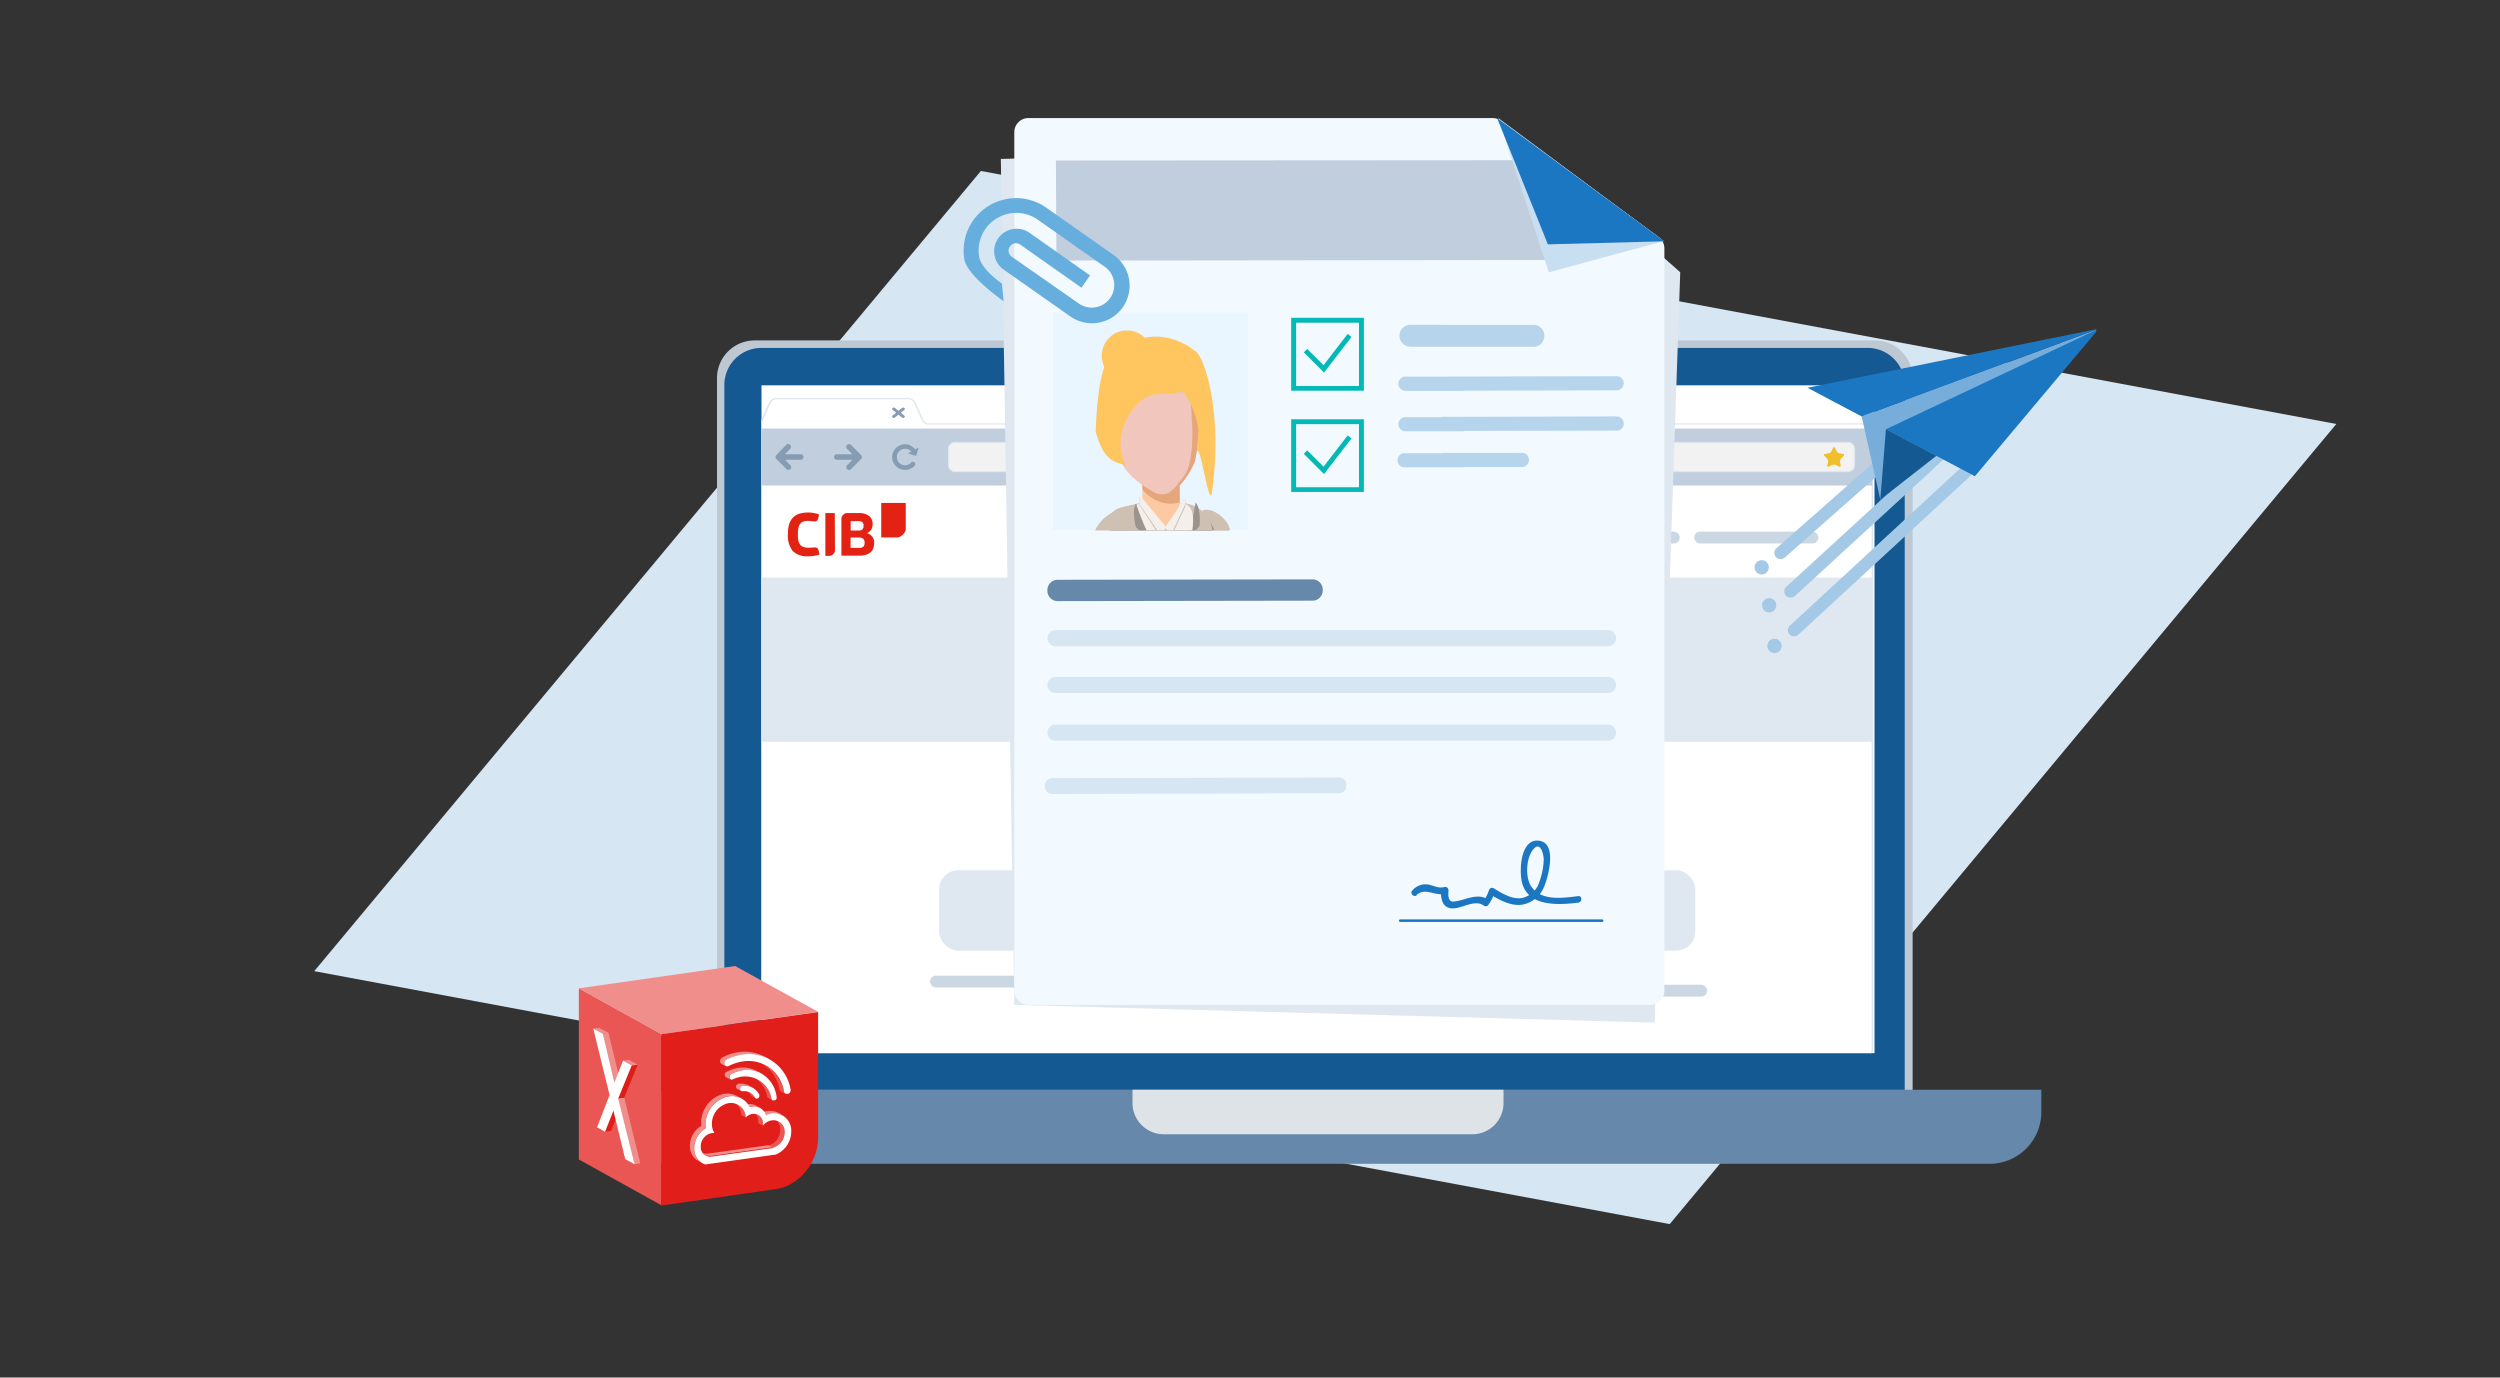 <svg xmlns="http://www.w3.org/2000/svg" xmlns:xlink="http://www.w3.org/1999/xlink" viewBox="0 0 531.1 292.65"><rect x="0" y="0" width="531.1" height="292.65" fill="#333333" stroke="none"/><defs><style>.cls-1,.cls-7,.cls-9{fill:#fff;}.cls-1{clip-rule:evenodd;}.cls-2{fill:none;}.cls-3{isolation:isolate;}.cls-4{fill:#d6e6f2;}.cls-5{fill:#bec8d2;}.cls-17,.cls-18,.cls-5,.cls-6,.cls-7{fill-rule:evenodd;}.cls-23,.cls-6{fill:#155992;}.cls-8{clip-path:url(#clip-path);}.cls-10,.cls-31{fill:#dfe7f0;}.cls-11{fill:#869cb3;}.cls-12{fill:#c1cedd;}.cls-13{fill:#f2f2f2;}.cls-14{fill:#f1bf2c;}.cls-15{fill:#e32213;}.cls-16{fill:#ccd7e4;}.cls-17,.cls-35{fill:#6588ab;}.cls-18{fill:#dee3e8;}.cls-19{clip-path:url(#clip-path-2);}.cls-20{fill:#a4c9e7;}.cls-21{fill:#77addb;}.cls-22{fill:#1c77c3;}.cls-24{fill:#e95653;}.cls-25{fill:#f08e8c;}.cls-26{fill:#e11e19;}.cls-27{fill:#df1d18;}.cls-28{fill:#dfdfdf;}.cls-29{clip-path:url(#clip-path-3);}.cls-30{clip-path:url(#clip-path-4);}.cls-31,.cls-41{mix-blend-mode:multiply;}.cls-32{fill:#f3faff;}.cls-33{fill:#c8dff1;}.cls-34{fill:#b6d4ec;}.cls-36{fill:#04b8b5;}.cls-37{fill:#e9f5ff;}.cls-38{fill:#cfc0b4;}.cls-39{fill:#9b938e;}.cls-40{fill:#f4efea;}.cls-41,.cls-43{fill:#c6bfb9;}.cls-42{fill:#fdc9a3;}.cls-44{fill:#e5a67c;}.cls-45{fill:#f0c6bd;}.cls-46{fill:#ffc55e;}.cls-47{fill:#66aede;}</style><clipPath id="clip-path"><polygon class="cls-1" points="398.22 81.86 161.77 81.86 161.77 223.73 398.22 223.73 398.22 81.86 398.22 81.86"/></clipPath><clipPath id="clip-path-2"><rect class="cls-2" x="370.3" y="66.31" width="75" height="75"/></clipPath><clipPath id="clip-path-3"><path class="cls-2" d="M164.12,233.73l-.93-.5a.47.47,0,0,1-.23-.34,5.71,5.71,0,0,0-2.83-4l.93.5a5.73,5.73,0,0,1,2.83,4A.45.45,0,0,0,164.12,233.73Z"/></clipPath><clipPath id="clip-path-4"><path class="cls-2" d="M160.59,233.34l-.93-.5a.48.48,0,0,1-.19-.21,2.42,2.42,0,0,0-1-1l.92.5a2.42,2.42,0,0,1,1,1A.45.45,0,0,0,160.59,233.34Z"/></clipPath></defs><g class="cls-3"><g id="Layer_1" data-name="Layer 1"><polygon class="cls-4" points="496.33 90.07 354.71 260.05 66.76 206.31 208.38 36.32 496.33 90.07"/><path class="cls-5" d="M406.32,80.32a8,8,0,0,0-8-8h-238a8,8,0,0,0-8,8V232.11h254V80.32Z"/><path class="cls-6" d="M404.64,81.79a7.88,7.88,0,0,0-7.88-7.88h-235a7.88,7.88,0,0,0-7.88,7.88V231.54H404.64V81.79Z"/><polygon class="cls-7" points="398.22 81.86 161.77 81.86 161.77 223.73 398.22 223.73 398.22 81.86 398.22 81.86"/><g class="cls-8"><path class="cls-9" d="M162.9,225.07a2.38,2.38,0,0,1-2.58-2.1V91c0-.42.12-.92.47-.92h.29a1,1,0,0,0,.75-.64l1.75-3.93a1.66,1.66,0,0,1,1.46-.83h27.83a1.66,1.66,0,0,1,1.46.83l1.75,3.93a1.34,1.34,0,0,0,1.12.64H396.61a1,1,0,0,1,1.14.92V223a2.38,2.38,0,0,1-2.59,2.1Z"/><path class="cls-10" d="M192.87,84.79a1.49,1.49,0,0,1,1.29.74l1.75,3.93a1.5,1.5,0,0,0,1.29.73H396.61a.88.88,0,0,1,1,.78V223a2.22,2.22,0,0,1-2.41,1.95H162.9a2.21,2.21,0,0,1-2.4-1.95V91c0-.43.13-.78.29-.78h.29a1.2,1.2,0,0,0,.92-.73l1.75-3.93a1.49,1.49,0,0,1,1.29-.74h27.83m0-.29H165a1.86,1.86,0,0,0-1.63.93l-1.75,3.93a.91.91,0,0,1-.58.54h-.29c-.61,0-.65.82-.65,1.07V223a2.55,2.55,0,0,0,2.76,2.25H395.16a2.55,2.55,0,0,0,2.77-2.25V91a1.21,1.21,0,0,0-1.32-1.07H197.2a1.13,1.13,0,0,1-.95-.54l-1.75-3.93a1.86,1.86,0,0,0-1.63-.93Z"/><path class="cls-11" d="M191.38,87.68l.74-.6a.25.25,0,0,0,0-.41.39.39,0,0,0-.5,0l-.75.6-.74-.6a.41.41,0,0,0-.51,0,.25.25,0,0,0,0,.41l.75.6-.75.61a.25.25,0,0,0,0,.41.45.45,0,0,0,.26.08.44.44,0,0,0,.25-.08l.74-.61.75.61a.43.43,0,0,0,.5,0,.25.25,0,0,0,0-.41Z"/><rect class="cls-12" x="160.43" y="91.04" width="237.31" height="12.1"/><path class="cls-13" d="M203.09,100.23a1.42,1.42,0,0,1-1.57-1.2V95.16A1.42,1.42,0,0,1,203.09,94H392.38A1.43,1.43,0,0,1,394,95.16V99a1.43,1.43,0,0,1-1.57,1.2Z"/><path class="cls-10" d="M392.38,94.05a1.31,1.31,0,0,1,1.44,1.11V99a1.31,1.31,0,0,1-1.44,1.1H203.09a1.31,1.31,0,0,1-1.44-1.1V95.16a1.31,1.31,0,0,1,1.44-1.11H392.38m0-.2H203.09a1.55,1.55,0,0,0-1.7,1.31V99a1.54,1.54,0,0,0,1.7,1.3H392.38a1.55,1.55,0,0,0,1.7-1.3V95.16a1.55,1.55,0,0,0-1.7-1.31Z"/><path class="cls-14" d="M389.42,95.21c.11-.22.29-.22.4,0l.33.68a.92.92,0,0,0,.64.46l.74.11c.24,0,.29.21.12.38l-.54.52a1,1,0,0,0-.24.76l.13.74c0,.24-.11.35-.32.23l-.67-.35a1,1,0,0,0-.78,0l-.67.35c-.21.12-.36,0-.31-.23l.12-.74a1,1,0,0,0-.24-.76l-.54-.52c-.17-.17-.12-.34.12-.38l.75-.11a.92.92,0,0,0,.63-.46Z"/><path class="cls-14" d="M389.42,95.21c.11-.22.29-.22.4,0l.33.68a.92.92,0,0,0,.64.46l.74.11c.24,0,.29.21.12.38l-.54.52a1,1,0,0,0-.24.76l.13.74c0,.24-.11.35-.32.23l-.67-.35a1,1,0,0,0-.78,0l-.67.35c-.21.12-.36,0-.31-.23l.12-.74a1,1,0,0,0-.24-.76l-.54-.52c-.17-.17-.12-.34.12-.38l.75-.11a.92.92,0,0,0,.63-.46Z"/><path class="cls-11" d="M166.93,96.5c-.11,0-.14-.06-.06-.14l.5-.5.39-.4a.86.86,0,0,0,.25-.34.59.59,0,0,0-1-.59l-.52.52L165,96.61a.92.92,0,0,0-.17.22.59.59,0,0,0,.11.68l.44.45,1.6,1.6a.85.85,0,0,0,.17.16.58.58,0,0,0,.87-.21.59.59,0,0,0-.11-.69l-.27-.27-.72-.73c-.08-.07-.05-.14.06-.14h2.95a.75.75,0,0,0,.56-.15.6.6,0,0,0,.15-.65.58.58,0,0,0-.55-.38Z"/><path class="cls-11" d="M180.89,96.5c.11,0,.14-.06.06-.14l-.5-.5-.39-.4a.86.86,0,0,1-.25-.34.59.59,0,0,1,.36-.74.58.58,0,0,1,.62.15l.53.52,1.55,1.56a.92.92,0,0,1,.17.22.61.61,0,0,1-.11.68l-.45.45-1.59,1.6a1.25,1.25,0,0,1-.17.16.59.59,0,0,1-.88-.21.61.61,0,0,1,.12-.69l.27-.27.72-.73c.08-.07.05-.14-.06-.14h-2.95a.74.74,0,0,1-.56-.15.58.58,0,0,1-.15-.65.57.57,0,0,1,.55-.38Z"/><path class="cls-11" d="M194.62,96.87l.54-1.79-.73.4a2.72,2.72,0,1,0-2.19,4.34,2.68,2.68,0,0,0,2-.83.5.5,0,1,0-.71-.69,1.69,1.69,0,0,1-1.25.54,1.75,1.75,0,0,1,0-3.5,1.72,1.72,0,0,1,1.31.6l-.71.38Z"/><path class="cls-15" d="M177.38,117a1.26,1.26,0,0,1-1.13,1.09h-.91V109h2Z"/><path class="cls-15" d="M180.24,109m-.44,0h2.62a3.4,3.4,0,0,1,2.22.62,2.1,2.1,0,0,1,.74,1.7,2.14,2.14,0,0,1-.33,1.24,2.11,2.11,0,0,1-.88.71v0a2,2,0,0,1,1.53,2.14,2.92,2.92,0,0,1-.19,1.1,2.09,2.09,0,0,1-.58.83,2.56,2.56,0,0,1-1,.52,5.15,5.15,0,0,1-1.46.18h-3.72v-8A1.36,1.36,0,0,1,179.8,109Zm3.87,6.27a1.07,1.07,0,0,0-.28-.82,1.39,1.39,0,0,0-.94-.25H180.7v2.19h1.8a1.42,1.42,0,0,0,.89-.23A1.15,1.15,0,0,0,183.67,115.26Zm-.22-3.59a.93.93,0,0,0-.26-.75,1.29,1.29,0,0,0-.83-.22h-1.64v2h1.69a1.16,1.16,0,0,0,.79-.23A1.06,1.06,0,0,0,183.45,111.67Z"/><path class="cls-15" d="M172.63,110.74c-2.52-.37-3.13.49-3.13,2.79s.62,3.06,3.34,2.77c.85-.08,1.06.19,1.22,1.53a7.89,7.89,0,0,1-2.52.35,4.24,4.24,0,0,1-3.16-1.15,5.34,5.34,0,0,1-1-3.57c0-3.25,1.46-4.58,4.29-4.58a6.13,6.13,0,0,1,2.32.42C173.76,110.77,173.51,110.87,172.63,110.74Z"/><path class="cls-15" d="M190.74,114.18a2.29,2.29,0,0,0,1.68-1.66v-5.68h-5.21v7.34Z"/><rect class="cls-16" x="268.67" y="112.93" width="26.37" height="2.52" rx="1.26"/><rect class="cls-16" x="197.58" y="207.27" width="26.37" height="2.52" rx="1.26"/><rect class="cls-16" x="242.91" y="207.46" width="26.37" height="2.52" rx="1.26"/><rect class="cls-16" x="289.8" y="208.43" width="26.37" height="2.52" rx="1.26"/><rect class="cls-16" x="336.3" y="209.2" width="26.37" height="2.52" rx="1.26"/><rect class="cls-16" x="229.34" y="164.28" width="115.88" height="2.52" rx="1.26"/><rect class="cls-16" x="299.09" y="112.93" width="26.37" height="2.52" rx="1.26"/><rect class="cls-16" x="330.47" y="112.93" width="26.37" height="2.52" rx="1.26"/><rect class="cls-16" x="359.92" y="112.93" width="26.37" height="2.52" rx="1.26"/><rect class="cls-10" x="160" y="122.7" width="237.93" height="34.87"/><rect class="cls-10" x="199.52" y="184.89" width="21.31" height="17.05" rx="4"/><rect class="cls-10" x="245.96" y="184.89" width="21.31" height="17.05" rx="4"/><rect class="cls-10" x="292.39" y="184.89" width="21.31" height="17.05" rx="4"/><rect class="cls-10" x="338.82" y="184.89" width="21.31" height="17.05" rx="4"/></g><path class="cls-17" d="M433.69,231.51H126.3v4.73a11,11,0,0,0,11,11H422.66a11,11,0,0,0,11-11v-4.73Z"/><path class="cls-18" d="M319.41,231.51H240.59v2.83a6.62,6.62,0,0,0,6.62,6.62h65.58a6.62,6.62,0,0,0,6.62-6.62v-2.83Z"/><g class="cls-19"><path class="cls-20" d="M381.15,135.19a1.35,1.35,0,0,1-1-.45,1.3,1.3,0,0,1,.12-1.85L418,98.05a1.31,1.31,0,1,1,1.74,2L382,134.86A1.29,1.29,0,0,1,381.15,135.19Z"/><path class="cls-20" d="M380.36,126.94a1.27,1.27,0,0,1-1-.44,1.31,1.31,0,0,1,.11-1.85l31.58-28.94a1.31,1.31,0,1,1,1.73,2l-31.57,29A1.3,1.3,0,0,1,380.36,126.94Z"/><path class="cls-20" d="M378.27,118.77a1.32,1.32,0,0,1-.89-2.3l22.39-19.76a1.31,1.31,0,1,1,1.74,2l-22.39,19.76A1.37,1.37,0,0,1,378.27,118.77Z"/><circle class="cls-20" cx="374.25" cy="120.52" r="1.52"/><circle class="cls-20" cx="375.84" cy="128.59" r="1.52"/><circle class="cls-20" cx="376.97" cy="137.22" r="1.52"/><polygon class="cls-21" points="395.49 88.47 399.45 106.14 445.88 69.82 395.49 88.47"/><polygon class="cls-22" points="400.65 91.19 419.55 101.17 445.88 69.82 400.65 91.19"/><polygon class="cls-22" points="383.98 82.38 395.49 88.47 445.88 69.82 383.98 82.38"/><polygon class="cls-23" points="399.45 106.14 400.65 91.19 411.35 96.83 399.45 106.14"/></g><g class="cls-3"><polygon class="cls-24" points="140.53 219.7 140.53 256.06 122.97 246.32 122.97 209.96 140.53 219.7"/><polygon class="cls-25" points="173.8 214.96 140.53 219.7 122.97 209.96 156.17 205.22 173.8 214.96"/><path class="cls-26" d="M173.8,215v26.69c0,5.34-4.08,10.23-9,10.93l-24.31,3.48V219.7Z"/></g><g class="cls-3"><polygon class="cls-25" points="126.03 218.51 127.32 218.36 129.26 219.41 128.07 219.62 126.03 218.51"/><polygon class="cls-27" points="130.31 235.94 131.59 235.79 129.83 240.23 128.53 240.43 130.31 235.94"/><polygon class="cls-25" points="127.98 219.63 129.26 219.41 131.8 229.87 130.52 230.01 127.98 219.63"/><polygon class="cls-25" points="131.33 233.34 132.61 233.19 136.03 247.15 134.82 247.34 131.33 233.34"/><polygon class="cls-27" points="134.19 226.34 135.47 226.19 132.61 233.19 131.33 233.34 134.19 226.34"/><polygon class="cls-25" points="132.35 225.32 133.63 225.16 135.47 226.19 134.19 226.34 132.35 225.32"/><polygon class="cls-9" points="128.07 219.62 130.52 230.01 132.35 225.32 134.19 226.34 131.33 233.34 134.82 247.34 132.83 246.25 130.31 235.94 128.53 240.43 126.83 239.48 129.5 232.64 126.03 218.51 128.07 219.62"/></g><g class="cls-3"><path class="cls-24" d="M166.59,241.3a2.7,2.7,0,0,0-1.16-3.08l-.93-.5c2.3,1.28,1.2,5.06-1.22,5.6l.93.5A3.35,3.35,0,0,0,166.59,241.3Z"/><path class="cls-25" d="M164.56,236.48a3.52,3.52,0,0,1,1.59.42,4.26,4.26,0,0,0-4.35-.54l.93.5A4.12,4.12,0,0,1,164.56,236.48Z"/><path class="cls-24" d="M161,236.8l-.93-.5a2.05,2.05,0,0,1,1,1.86,2.12,2.12,0,0,1,0,.44h0l.93.51a3.42,3.42,0,0,0,0-.45A2.08,2.08,0,0,0,161,236.8Z"/><polygon class="cls-28" points="157.76 239.99 157.78 240.03 157.74 240.03 157.76 239.99"/><path class="cls-25" d="M160.48,235.06a3,3,0,0,1,1,.29c-.15-.07-1-.55-1.12-.58a2.74,2.74,0,0,0-2-.08l.92.5A2.84,2.84,0,0,1,160.48,235.06Z"/><g class="cls-3"><g class="cls-29"><path class="cls-24" d="M164.12,233.73l-.93-.5a.47.47,0,0,1-.23-.34,5.71,5.71,0,0,0-2.83-4l.93.5a5.73,5.73,0,0,1,2.83,4,.45.45,0,0,0,.23.33"/></g></g><path class="cls-24" d="M166.53,231.93a7.91,7.91,0,0,0-3.91-5.55l-.93-.51a8,8,0,0,1,3.91,5.56.62.62,0,0,0,.32.45l.92.51A.68.68,0,0,1,166.53,231.93Z"/><g class="cls-3"><g class="cls-30"><g class="cls-3"><path class="cls-24" d="M160.59,233.34l-.93-.5a.48.48,0,0,1-.19-.21,2.42,2.42,0,0,0-1-1l.92.5a2.42,2.42,0,0,1,1,1,.45.45,0,0,0,.2.21"/></g></g></g><path class="cls-24" d="M156.76,234.65l-.92-.51a3.29,3.29,0,0,1,1.65,2.74l.93.51A3.31,3.31,0,0,0,156.76,234.65Z"/><path class="cls-25" d="M163.28,243.32l-.32,0-12.7,1.77a2.48,2.48,0,0,1-.38,0h-.12l-.25,0-.12,0-.23-.09-.15-.06.93.5.07,0,.07,0a1.17,1.17,0,0,0,.24.09l.06,0h.06l.25,0h.11a2.55,2.55,0,0,0,.39,0l12.7-1.76.32-.05Z"/><path class="cls-25" d="M158.55,230.67a3.2,3.2,0,0,1,1.35.4,4.44,4.44,0,0,0-2.79-.88c-.6,0-1.08.72-.52,1.11l.93.51a.58.58,0,0,1,0-.95A1.78,1.78,0,0,1,158.55,230.67Z"/><path class="cls-9" d="M158,230.69a3.36,3.36,0,0,1,3.29,1.84.66.66,0,0,1-.25.78.65.65,0,0,1-.22.08.44.44,0,0,1-.47-.26,2.48,2.48,0,0,0-2.35-1.32,1.08,1.08,0,0,0-.19,0l-.06,0a.45.45,0,0,1-.51-.42.65.65,0,0,1,.45-.68Z"/><path class="cls-25" d="M159,227.3a6.07,6.07,0,0,1,2.64.7l-.93-.5a6.21,6.21,0,0,0-3.81-.65,8.08,8.08,0,0,0-2.61.89.63.63,0,0,0-.29.33.67.67,0,0,0,.25.79l.92.5a.66.66,0,0,1,.05-1.12A7.4,7.4,0,0,1,159,227.3Z"/><path class="cls-9" d="M157.86,227.36a6.18,6.18,0,0,1,3.53.5,6.66,6.66,0,0,1,3.56,4.92c.05.32.11.76-.23.92l-.32.08a.44.44,0,0,1-.51-.38,5.66,5.66,0,0,0-6.34-4.67,6.34,6.34,0,0,0-2,.63l-.14,0A.47.47,0,0,1,155,229a.64.64,0,0,1,.3-.78A7.61,7.61,0,0,1,157.86,227.36Z"/><path class="cls-9" d="M163.9,236.51a3.7,3.7,0,0,1,4.19,3.91,5.31,5.31,0,0,1-3.28,4.85l-15,2.11a3.54,3.54,0,0,1-2.36-3.5,5,5,0,0,1,2.46-4.21,6.49,6.49,0,0,1-.05-.77,6.15,6.15,0,0,1,5-6,4.18,4.18,0,0,1,4.42,2.32,3.37,3.37,0,0,1,.53-.12,2.63,2.63,0,0,1,2.91,1.79A4.38,4.38,0,0,1,163.9,236.51Zm.31,7.31a3.44,3.44,0,0,0,2.49-3.28A2.42,2.42,0,0,0,164,238a3.08,3.08,0,0,0-1.94,1.14,3.42,3.42,0,0,0,0-.45,1.94,1.94,0,0,0-2.2-2.06,2.44,2.44,0,0,0-1.44.79,3.15,3.15,0,0,0-3.58-3.08,4.45,4.45,0,0,0-3.6,4.37,3.57,3.57,0,0,0,.53,2,2.71,2.71,0,0,0-.57,0,2.88,2.88,0,0,0-2.33,2.83,2,2,0,0,0,2.32,2.16l12.7-1.76.32-.05"/><path class="cls-25" d="M149.94,238.18c.33-3.45,4.24-6.62,7.58-4.85l-.93-.5c-3.91-2-8.21,2.37-7.57,6.34-2.69,1.43-3.52,5.9-.67,7.46l.92.51c-2.84-1.55-2-6,.67-7.47A5.72,5.72,0,0,1,149.94,238.18Z"/><path class="cls-25" d="M159.51,223.94A9,9,0,0,1,163.4,225a9.91,9.91,0,0,0-4.82-1.57,10.12,10.12,0,0,0-5.19,1.25,1,1,0,0,0-.38.48.72.72,0,0,0,.27.86l.92.51c-.54-.33-.29-1.2.24-1.42A10.42,10.42,0,0,1,159.51,223.94Z"/><path class="cls-9" d="M157.84,224a8.85,8.85,0,0,1,5.09.76,9.05,9.05,0,0,1,5,6.57.88.88,0,0,1-.47,1.05.84.84,0,0,1-.2,0,.61.61,0,0,1-.71-.52,7.63,7.63,0,0,0-8.68-6.38,9.76,9.76,0,0,0-3,.95.84.84,0,0,1-.29.1.57.57,0,0,1-.66-.42.91.91,0,0,1,.51-1.06A11,11,0,0,1,157.84,224Z"/></g><polygon class="cls-31" points="351.52 217.24 215.48 213.48 212.62 33.77 305.1 31.14 329.83 33.77 356.95 57.84 351.52 217.24"/><path class="cls-32" d="M350.59,213.48H218.48a3,3,0,0,1-3-3V28.08a3,3,0,0,1,3-3h98.59a3,3,0,0,1,1.78.58l33.51,24.69a3,3,0,0,1,1.22,2.42V210.49A3,3,0,0,1,350.59,213.48Z"/><polygon class="cls-12" points="336.22 55.23 224.43 55.36 224.31 34.1 327.4 34.03 336.22 55.23"/><polygon class="cls-33" points="353.45 51.22 329.03 57.84 318.31 25.09 353.45 51.22"/><path class="cls-34" d="M298.75,83.05l12.13,0V83l32.38-.08a1.51,1.51,0,1,0,0-3l-36.94.08V80l-7.57,0a1.51,1.51,0,1,0,0,3Z"/><path class="cls-34" d="M343.3,88.46l-37,.09v.07l-7.54,0a1.51,1.51,0,1,0,0,3l12.09,0v-.07l32.42-.07a1.51,1.51,0,1,0,0-3Z"/><path class="cls-34" d="M323.62,96.21l-17.3,0v.07l-8.24,0a1.54,1.54,0,0,0,0,3l12.8,0v-.07l12.74,0a1.54,1.54,0,0,0,0-3Z"/><path class="cls-34" d="M299.48,73.67h11.4v0l15.09,0a2.34,2.34,0,0,0,0-4.66l-19.65,0V69h-6.84a2.33,2.33,0,0,0,0,4.65Z"/><path class="cls-4" d="M286,166.84a1.54,1.54,0,0,1-1.34,1.68l-61.35.15A1.54,1.54,0,0,1,222,167h0a1.55,1.55,0,0,1,1.34-1.69l61.35-.14a1.54,1.54,0,0,1,1.35,1.68Z"/><path class="cls-35" d="M281,125.34a2.18,2.18,0,0,1-2.09,2.27l-54.31.09a2.19,2.19,0,0,1-2.09-2.27h0a2.18,2.18,0,0,1,2.09-2.26l54.31-.09a2.18,2.18,0,0,1,2.09,2.26Z"/><polygon class="cls-22" points="353.58 51.26 328.83 51.91 318.05 25.09 353.58 51.26"/><path class="cls-36" d="M289.74,83H274.3V67.51h15.44Zm-14.39-1H288.7V68.56H275.35Z"/><polygon class="cls-36" points="281.27 79.15 276.97 74.85 277.7 74.12 281.17 77.58 286.3 70.94 287.13 71.58 281.27 79.15"/><path class="cls-36" d="M289.74,104.51H274.3V89.07h15.44Zm-14.39-1H288.7V90.11H275.35Z"/><polygon class="cls-36" points="281.27 100.71 276.97 96.41 277.7 95.67 281.17 99.14 286.3 92.5 287.13 93.13 281.27 100.71"/><rect class="cls-37" x="223.73" y="66.4" width="41.36" height="46.24"/><path class="cls-38" d="M261,112.65c-.44-1.44-2.52-3.15-4.06-2.53l.49-1.14a4.58,4.58,0,0,0-2.3,3.67Z"/><path class="cls-38" d="M254.44,112.65h6.78l-.05-.4c-.67-2.47-4.17-4.61-5.73-3.75l.83.83A4.25,4.25,0,0,0,254.44,112.65Z"/><path class="cls-38" d="M257.55,112.65c-.05-.22-.09-.43-.13-.66-.51-3.08-4.19-5.41-6.74-5s-6-.78-8.27-.17c-4.33,1.15-6.06.92-6.39,3.2a16.5,16.5,0,0,0-.17,2.61Z"/><path class="cls-38" d="M239.77,112.65c.69-2.49,1.19-4.52-.22-4.66-1.85-.19-5.55,1.68-6.85,4.66Z"/><path class="cls-38" d="M261,112.65c-.44-1.44-2.52-3.15-4.06-2.53l.49-1.14a4.58,4.58,0,0,0-2.3,3.67Z"/><path class="cls-38" d="M261.22,112.65l-.05-.4c-.67-2.47-4.17-4.61-5.73-3.75l-.12.83c-1,.54-1.27,1.82-1.17,3.32Z"/><path class="cls-39" d="M257.92,112.65c-.79-2.87-4.28-4.94-6.71-4.49s-6-.7-8.28-.06c-4.31,1.2-6,1-6.34,3.29q-.08.6-.12,1.26Z"/><path class="cls-39" d="M257.36,112.65c-.69-2.94-4.21-5.1-6.68-4.69s-6-.78-8.27-.17c-4.33,1.15-6.06.93-6.39,3.2a15.74,15.74,0,0,0-.15,1.66Z"/><path class="cls-38" d="M257.55,112.65c-.05-.22-.09-.43-.13-.66-.51-3.08-4.19-5.41-6.74-5s-6-.78-8.27-.17c-4.33,1.15-6.06.92-6.39,3.2a16.5,16.5,0,0,0-.17,2.61Z"/><path class="cls-39" d="M254,112.65a4.14,4.14,0,0,0,.84-1,12.76,12.76,0,0,0-.1-3.09,3.78,3.78,0,0,0-.76-1.83,50.66,50.66,0,0,1-1.25,5.92Z"/><path class="cls-40" d="M243,112.65h10.3c.49-3.27,0-6-2.61-5.64-2.47.37-6-.85-8.27-.17-1.31.39-1.41.91-1.26,1.31C241.73,109.73,242.35,111.23,243,112.65Z"/><path class="cls-39" d="M242.08,112.65h1.49a49.17,49.17,0,0,1-2.23-5.7,3.71,3.71,0,0,0-.45,1.92,12.55,12.55,0,0,0,.41,3.07A3,3,0,0,0,242.08,112.65Z"/><path class="cls-41" d="M239.15,112.65c0-.73-.15-1.18-.81-1.2a5.78,5.78,0,0,0-3.1,1.2Z"/><path class="cls-38" d="M239.77,112.65c.69-2.49,1.19-4.52-.22-4.66-1.85-.19-5.55,1.68-6.85,4.66Z"/><path class="cls-42" d="M247.6,112.65h0c1.13-2.22,3-4,3-5.42l-.08-11.52c0-1.41-1.78-2.52-4-2.49s-3.93,1.18-3.92,2.58l.08,10.57C242.72,107.76,246.76,111.18,247.6,112.65Z"/><polygon class="cls-43" points="249.44 112.65 251.83 107.55 251.83 106.06 247.52 112.5 247.62 112.65 249.44 112.65"/><polygon class="cls-43" points="247.69 112.65 247.78 112.5 242.05 105.59 242.05 107.24 245.58 112.65 247.69 112.65"/><polygon class="cls-40" points="249.22 112.65 251.83 107.07 251.83 105.59 247.52 112.03 247.94 112.65 249.22 112.65"/><path class="cls-44" d="M242.71,104l-.08-8.17c0-1.4,1.75-2.56,3.92-2.58s3.95,1.08,4,2.49l.08,11C245.89,108.05,242.71,104.1,242.71,104Z"/><path class="cls-45" d="M236.69,87.27a33.43,33.43,0,0,0,1.79,11.34c1,2.42,5.13,5.27,7.31,6.26a5.05,5.05,0,0,0,2.16,0c2.27-.17,5.71-5.52,6-7.39a45.21,45.21,0,0,0,.52-13.06c-.72-6.67-5.68-11.39-11.08-10.54S236.67,79.73,236.69,87.27Z"/><path class="cls-44" d="M254.51,84.44c-.69-6.33-5.2-10.9-10.28-10.62,3.24.2,7.77,4.66,8.3,8.49.62,4.39,1.16,10.06.46,14.53-.56,3.58-1.11,3.77-3.21,6.57a12.5,12.5,0,0,1-1.83,1.48c2.27-.17,5.71-5.52,6-7.39A45.21,45.21,0,0,0,254.51,84.44Z"/><path class="cls-44" d="M256.28,87.26c.21,1.51-.17,4.28-1.08,4.44s-1.81-.92-2-2.43.36-2.87,1.26-3S256.07,85.75,256.28,87.26Z"/><path class="cls-46" d="M234.06,75.56a5.36,5.36,0,1,0,5.36-5.36A5.35,5.35,0,0,0,234.06,75.56Z"/><path class="cls-46" d="M254.58,91.34c.09.83-.33,3.58-.3,4.44.88-.64,2.21,10.13,3.07,9.46,2.71-17.54-1.69-30.25-3.63-30.77-2-1.63-9.59-6.4-17.84,1.32-2,1.85-2.87,8.79-3.11,15.9,1.69,6.25,4,6.48,6.4,7.13-3.57-6.67,2.15-14.55,5.9-15,1.55-.2,4.41,0,6.14-.75A16.51,16.51,0,0,1,254.58,91.34Z"/><polygon class="cls-40" points="247.36 112.65 247.78 112.03 242.05 105.11 242.05 107.07 245.85 112.65 247.36 112.65"/><path class="cls-4" d="M343.31,135.57a1.71,1.71,0,0,1-1.71,1.72H224.21a1.72,1.72,0,0,1-1.71-1.72h0a1.72,1.72,0,0,1,1.71-1.71H341.6a1.71,1.71,0,0,1,1.71,1.71Z"/><path class="cls-4" d="M343.31,145.53a1.71,1.71,0,0,1-1.71,1.71H224.21a1.72,1.72,0,0,1-1.71-1.71h0a1.72,1.72,0,0,1,1.71-1.72H341.6a1.71,1.71,0,0,1,1.71,1.72Z"/><path class="cls-4" d="M343.31,155.64a1.71,1.71,0,0,1-1.71,1.72H224.21a1.72,1.72,0,0,1-1.71-1.72h0a1.72,1.72,0,0,1,1.71-1.71H341.6a1.71,1.71,0,0,1,1.71,1.71Z"/><path class="cls-22" d="M340.63,195.59a.27.27,0,0,1-.27.27H297.47a.28.28,0,0,1-.28-.27h0a.28.28,0,0,1,.28-.27h42.89a.27.27,0,0,1,.27.27Z"/><path class="cls-22" d="M300.86,190.2c1.89-1.82,3.92.27,6.17-.35l-.89-.67c-.11,2,.41,3.94,2.75,3.79,1.95-.12,4.57-1.94,6.35-.56a.7.7,0,0,0,1-.25,9.4,9.4,0,0,0,1.29-2.62l-1,.42c2,1.25,4.54,2.65,7,2.2a6.21,6.21,0,0,0,4.58-4c.89-2.18,2.75-9.31-1.35-9.58-3.74-.24-4,6.18-3.49,8.63,1.13,5.48,7.79,5.07,12,4.55.89-.1.9-1.51,0-1.39-3.28.4-7.91,1.12-10-2.1-1.33-2-1.06-6.37.68-8.07,1.43-1.4,2,1.59,2,2.35a15,15,0,0,1-.89,4.68,5,5,0,0,1-3.4,3.46c-2.16.61-4.6-.9-6.34-2a.7.7,0,0,0-1,.42,8.29,8.29,0,0,1-1.15,2.28l.95-.25c-1.36-1.06-3.14-.65-4.67-.22a14.13,14.13,0,0,1-2.63.61c-1.3.08-1.15-1.52-1.1-2.41a.71.71,0,0,0-.89-.68c-1.32.37-2.32-.38-3.58-.55a3.68,3.68,0,0,0-3.2,1.26c-.65.63.34,1.61,1,1Z"/><path class="cls-47" d="M239.86,59.33a8,8,0,0,0-3.27-5.15L222.26,44.11a11.15,11.15,0,0,0-17.39,11c.51,2.93,5.91,7.15,8.34,8.87l-.38-3.75c-1.74-1.22-4.46-3.57-4.82-5.67a8,8,0,0,1,6.47-9.21,8,8,0,0,1,6,1.33l14.33,10.07a4.78,4.78,0,0,1-5.49,7.82L214.94,54.54a1.62,1.62,0,0,1-.66-1,1.58,1.58,0,0,1,.27-1.19,1.55,1.55,0,0,1,1-.65,1.57,1.57,0,0,1,1.19.26l13,9.16,1.83-2.61-13-9.15a4.78,4.78,0,0,0-5.5,7.81l14.34,10.07a8,8,0,0,0,11.09-1.93A8,8,0,0,0,239.86,59.33Z"/></g></g></svg>